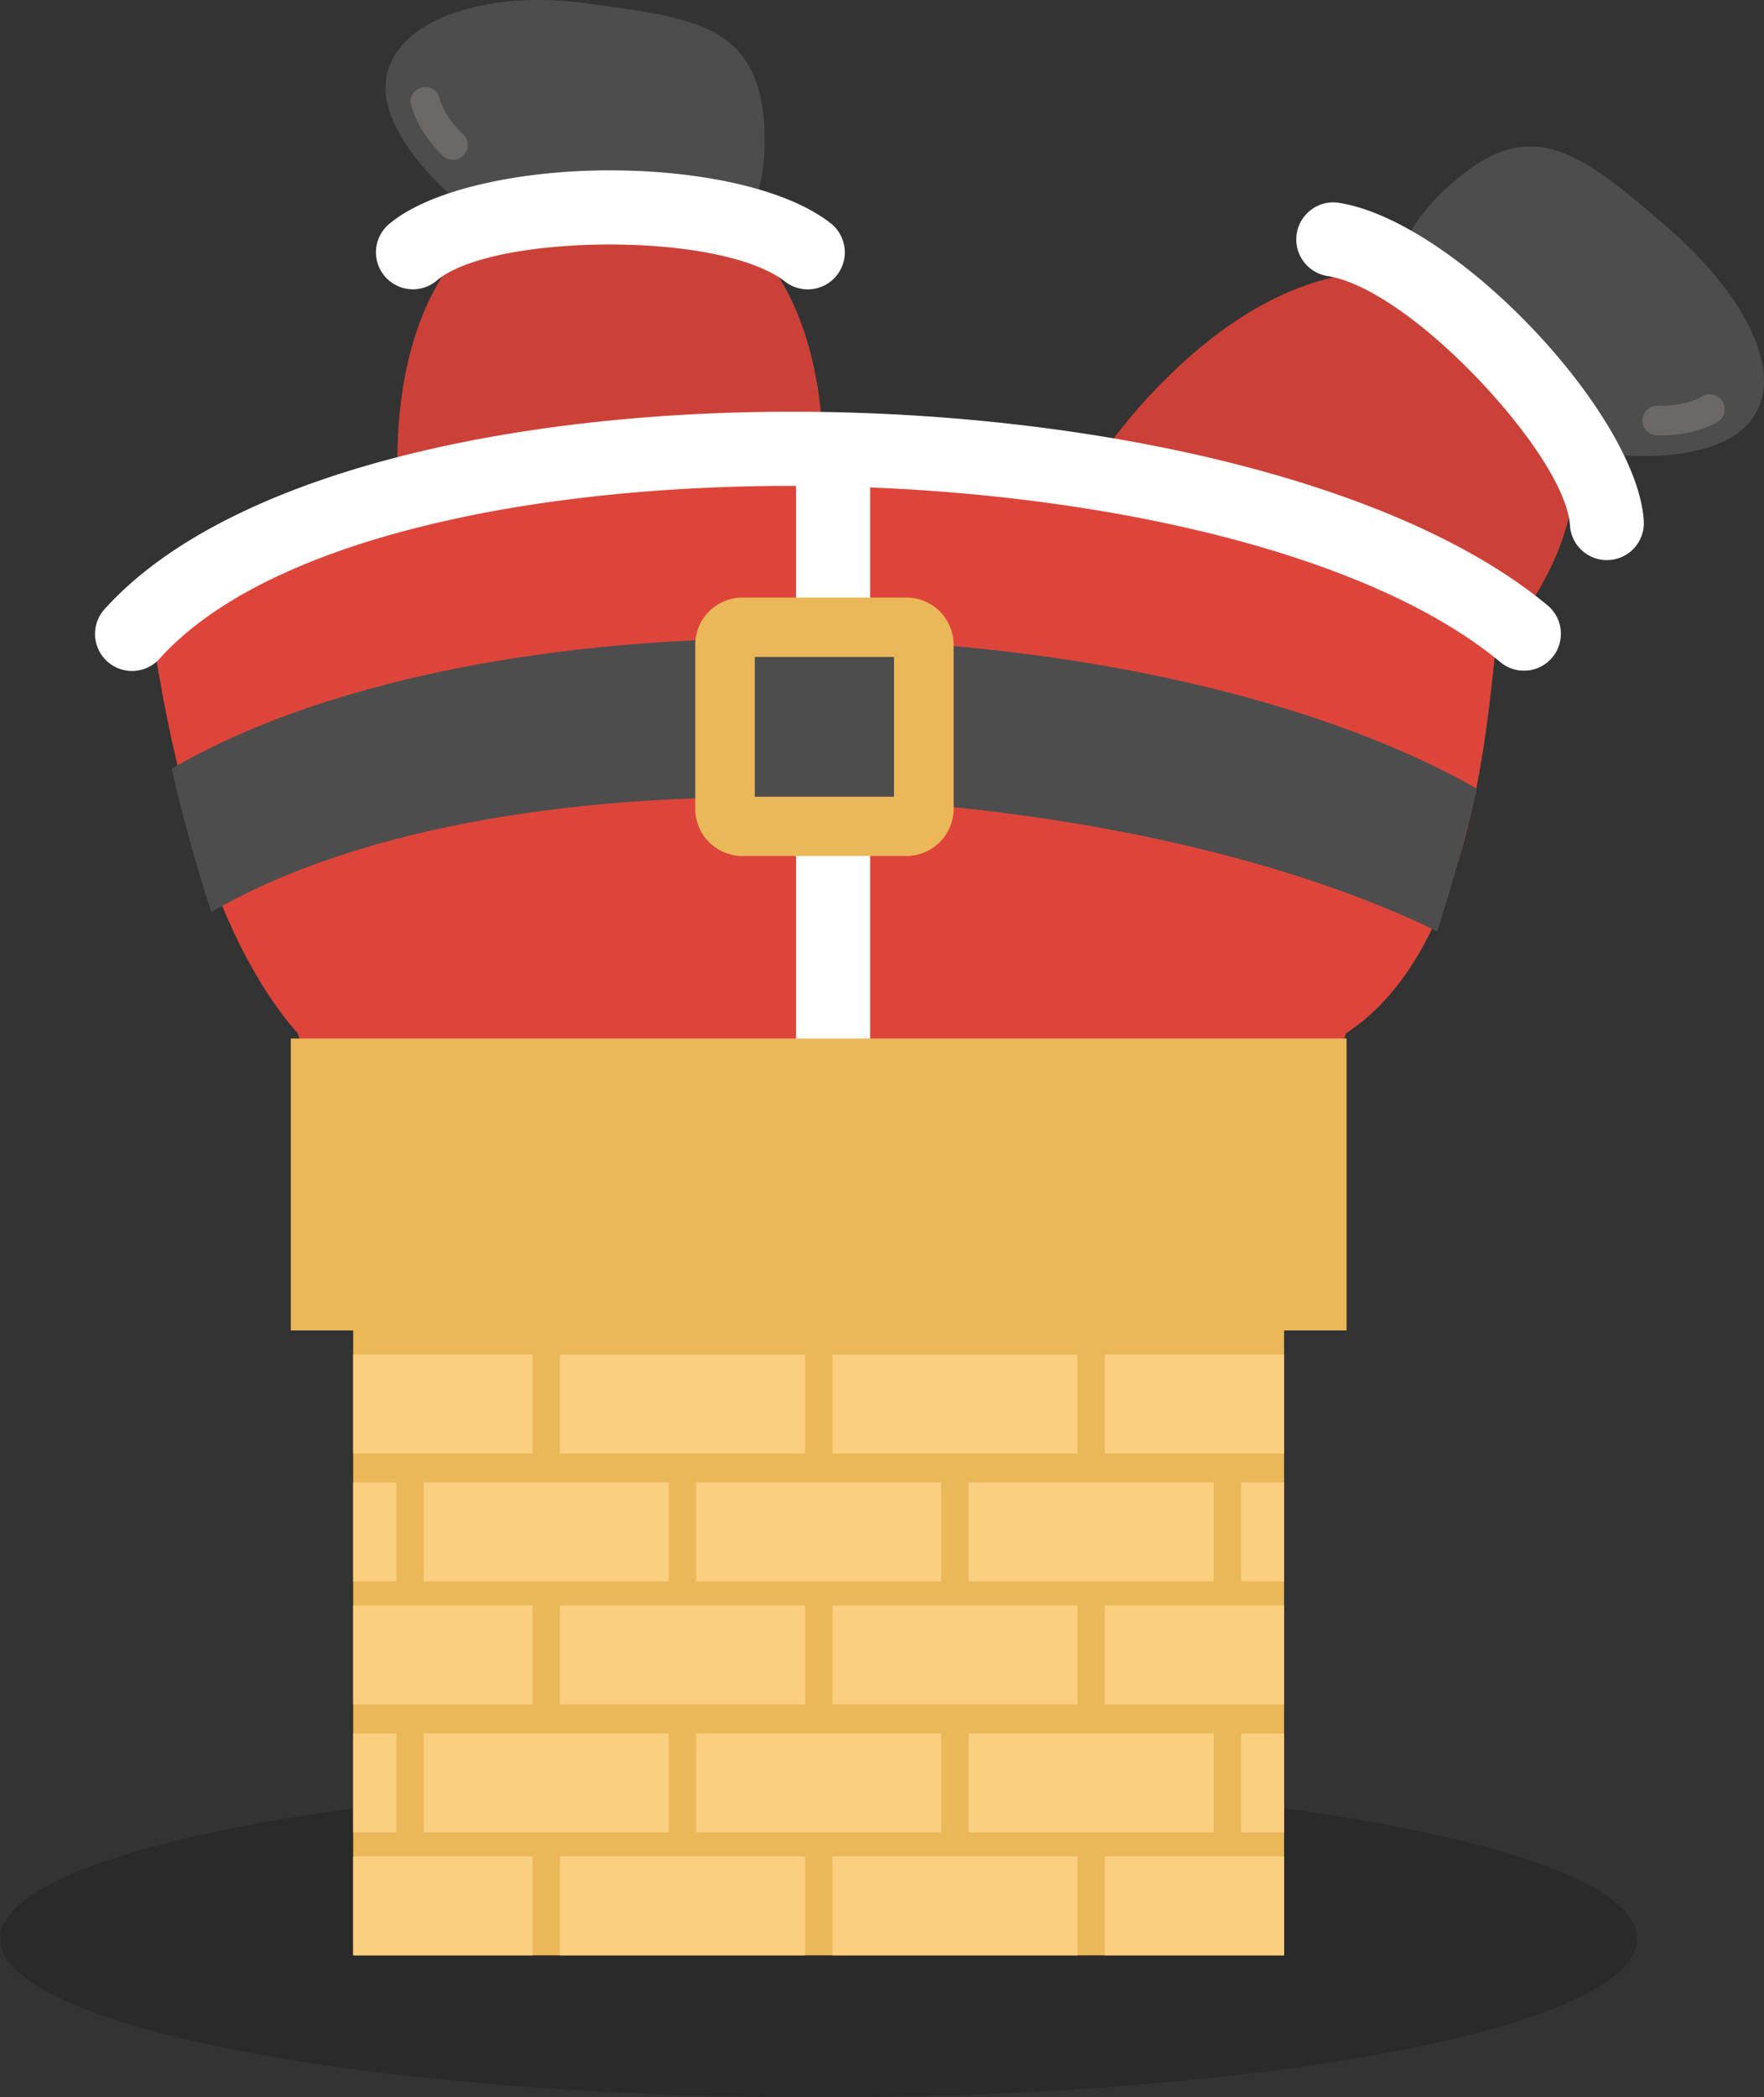 <svg xmlns="http://www.w3.org/2000/svg" xmlns:xlink="http://www.w3.org/1999/xlink" viewBox="0 0 202.72 240.94"><rect x="0" y="0" width="202.72" height="240.94" fill="#333333" stroke="none"/><defs><style>.cls-1{fill:none;}.cls-2{opacity:0.17;}.cls-3,.cls-8{fill:#4d4d4d;}.cls-3,.cls-4,.cls-7{fill-rule:evenodd;}.cls-4{fill:#cc4137;}.cls-5{fill:#fff;}.cls-6{fill:#6b6868;}.cls-7{fill:#de453a;}.cls-9{fill:#ebb859;}.cls-10{clip-path:url(#clip-path);}.cls-11{fill:#facf7f;}</style><clipPath id="clip-path"><rect class="cls-1" x="40.59" y="131.41" width="106.98" height="93.23"/></clipPath></defs><title>shame</title><g id="Layer_2" data-name="Layer 2"><g id="OBJECTS"><ellipse class="cls-2" cx="94.08" cy="222.74" rx="94.08" ry="18.21"/><path class="cls-3" d="M70.14,31c9.93,0,18-2.58,17.73-15.41S80,2.1,67.15.36,43,3.26,44.43,11.47,60.21,31,70.14,31Z"/><path class="cls-4" d="M70.14,92.72c13.52,0,24.48-17.7,24.48-39.54s-11-32.06-24.48-32.06S45.66,31.34,45.66,53.18,56.62,92.72,70.14,92.72Z"/><path class="cls-5" d="M95.44,25.63a4.25,4.25,0,0,1-5.22,6.72c-3.71-2.88-11.87-4.26-20.14-4.26-8.49,0-16.68,1.43-19.88,4.14a4.25,4.25,0,1,1-5.49-6.49c4.76-4,15.13-6.17,25.37-6.17C80,19.57,90.17,21.53,95.44,25.63Z"/><path class="cls-6" d="M53.28,15.49A1.7,1.7,0,0,1,51,18a15,15,0,0,1-2.39-2.89,12,12,0,0,1-1.43-3.24A1.7,1.7,0,0,1,50.42,11a8.43,8.43,0,0,0,1,2.29A11.5,11.5,0,0,0,53.28,15.49Z"/><path class="cls-3" d="M167.42,45.17c-6.91-7.13-10.67-14.71-1.29-23.46S181,16.92,191.49,26s14.76,19.37,7.86,24S174.34,52.3,167.42,45.17Z"/><path class="cls-4" d="M123.13,88.15c-9.41-9.7-4.34-29.89,11.33-45.1s30.64-14.46,40-4.76,9.71,24.68-6,39.89S132.55,97.86,123.13,88.15Z"/><path class="cls-5" d="M152.47,31.7a4.26,4.26,0,0,1,1.19-8.43c6.61.94,15.11,6.87,22,14,7.13,7.35,12.83,16.27,13.24,22.51a4.25,4.25,0,1,1-8.48.58c-.28-4.19-5-11.06-10.88-17.16C163.8,37.25,157.13,32.36,152.47,31.7Z"/><path class="cls-6" d="M190.27,50a1.7,1.7,0,0,1,.15-3.39,11.39,11.39,0,0,0,2.88-.23,8.41,8.41,0,0,0,2.35-.86,1.7,1.7,0,1,1,1.67,3A11.92,11.92,0,0,1,194,49.7,14.57,14.57,0,0,1,190.27,50Z"/><path class="cls-7" d="M172.3,70.63c-1.19,8.76-2.07,38-17.62,48.08-11,36-24.42,77-59,77s-49.92-41-61.47-77c-11.93-13.53-15.75-39.3-17-47.94C45.73,45.43,140.69,47.33,172.3,70.63Z"/><path class="cls-5" d="M100,195.67a4.26,4.26,0,1,1-8.52,0V52.47a4.26,4.26,0,0,1,8.52,0Z"/><path class="cls-8" d="M165.17,107C129,89.25,58.83,84.7,24.27,104.79,22.4,99,20.9,93.42,19.73,88.3c37.44-21.67,112.77-18.85,150,2.3C168.55,95.74,167,101.28,165.17,107Z"/><path class="cls-5" d="M177.85,69.55a4.24,4.24,0,1,1-5.43,6.52C156.49,62.83,123.27,55.82,91,55.82c-30.89,0-60.53,6.39-72.65,19.84A4.25,4.25,0,1,1,12,70C25.87,54.6,58,47.3,91,47.3,125,47.3,160.34,55,177.85,69.55Z"/><path class="cls-9" d="M104.16,98.34H94.74V91.53h8V75.47h-8V68.65h9.42a5.43,5.43,0,0,1,5.43,5.43V92.91a5.43,5.43,0,0,1-5.43,5.43Zm-9.42,0H85.33a5.43,5.43,0,0,1-5.43-5.43V74.08a5.43,5.43,0,0,1,5.43-5.43h9.41v6.82h-8V91.53h8Z"/><rect class="cls-9" x="40.59" y="131.41" width="106.98" height="93.23"/><g class="cls-10"><rect class="cls-11" x="33.03" y="213.27" width="28.17" height="11.37"/><rect class="cls-11" x="64.34" y="213.27" width="28.17" height="11.37"/><rect class="cls-11" x="95.66" y="213.27" width="28.17" height="11.37"/><rect class="cls-11" x="126.97" y="213.27" width="28.17" height="11.37"/><rect class="cls-11" x="17.37" y="199.14" width="28.17" height="11.37"/><rect class="cls-11" x="48.68" y="199.14" width="28.17" height="11.37"/><rect class="cls-11" x="80" y="199.14" width="28.17" height="11.37"/><rect class="cls-11" x="111.31" y="199.14" width="28.17" height="11.37"/><rect class="cls-11" x="142.63" y="199.14" width="28.17" height="11.37"/><rect class="cls-11" x="33.03" y="184.44" width="28.17" height="11.37"/><rect class="cls-11" x="64.34" y="184.44" width="28.17" height="11.37"/><rect class="cls-11" x="95.66" y="184.44" width="28.17" height="11.37"/><rect class="cls-11" x="126.97" y="184.44" width="28.17" height="11.37"/><rect class="cls-11" x="17.37" y="170.31" width="28.17" height="11.37"/><rect class="cls-11" x="48.68" y="170.31" width="28.17" height="11.37"/><rect class="cls-11" x="80" y="170.31" width="28.17" height="11.37"/><rect class="cls-11" x="111.31" y="170.31" width="28.17" height="11.37"/><rect class="cls-11" x="142.63" y="170.31" width="28.17" height="11.37"/><rect class="cls-11" x="33.03" y="155.61" width="28.17" height="11.37"/><rect class="cls-11" x="64.34" y="155.61" width="28.17" height="11.37"/><rect class="cls-11" x="95.66" y="155.61" width="28.17" height="11.37"/><rect class="cls-11" x="126.97" y="155.61" width="28.17" height="11.37"/></g><rect class="cls-9" x="33.42" y="119.31" width="121.33" height="33.54"/></g></g></svg>